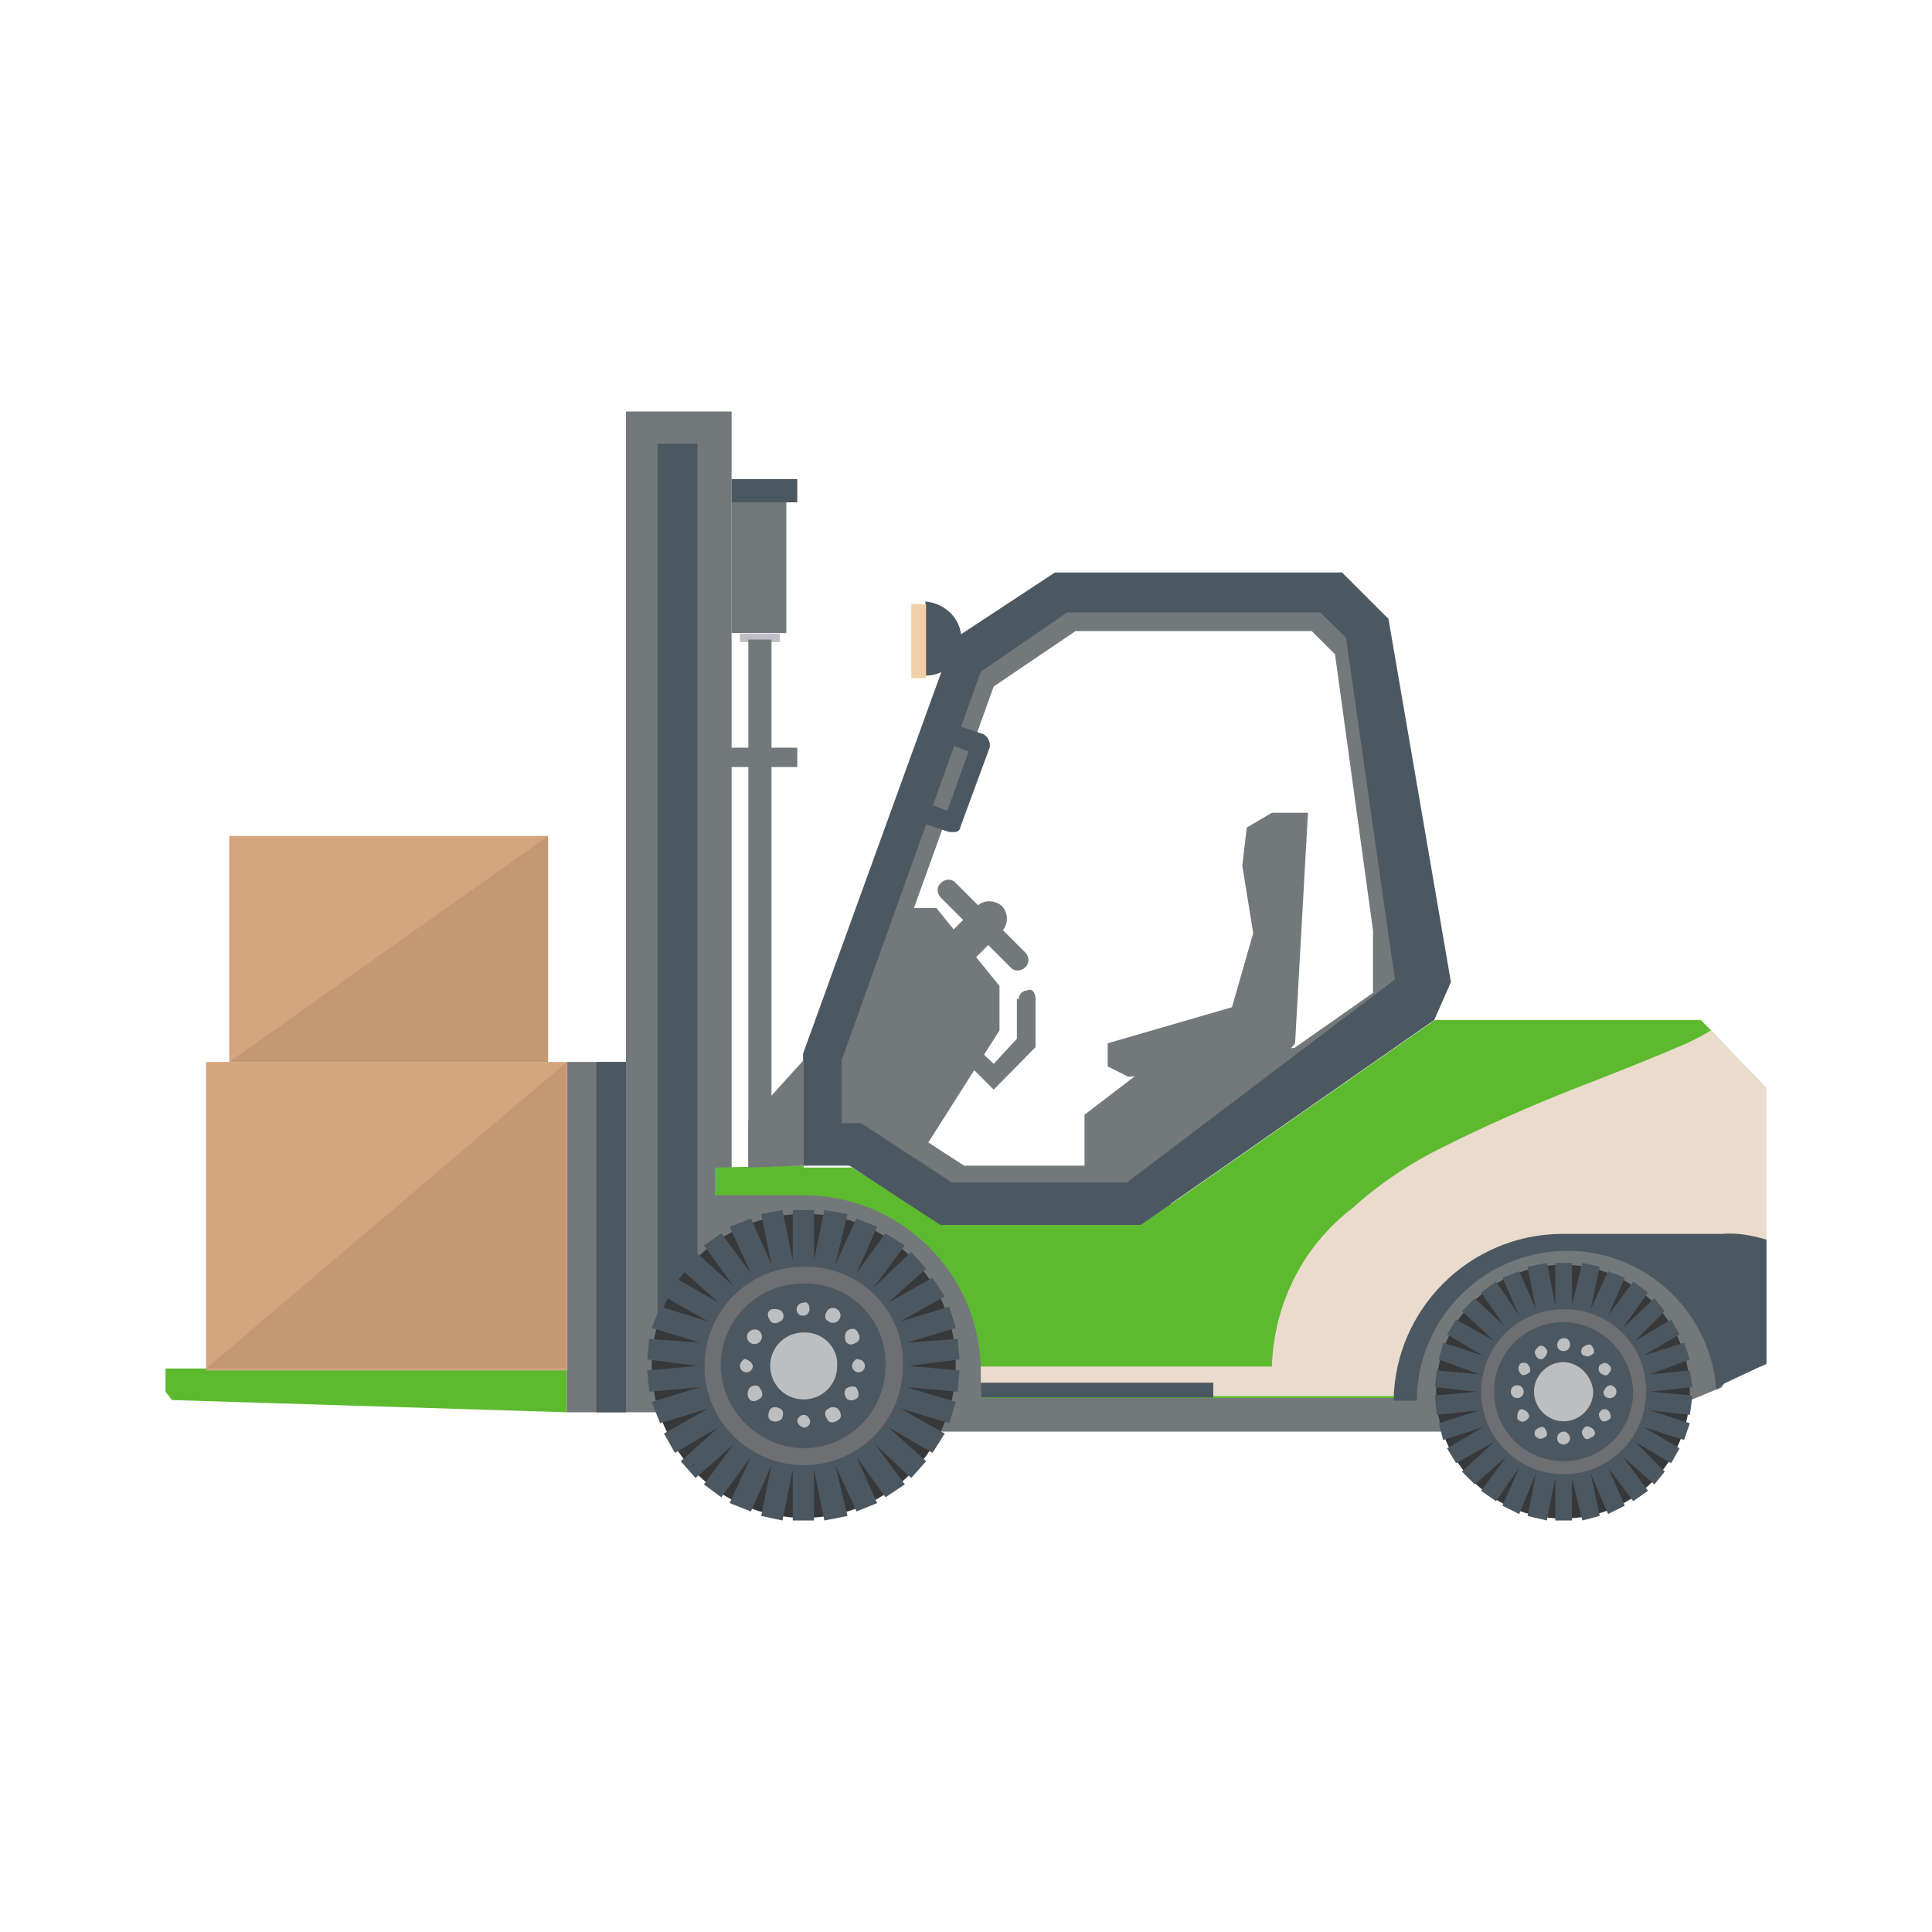 <?xml version="1.0" encoding="utf-8"?>
<!-- Generator: Adobe Illustrator 23.0.2, SVG Export Plug-In . SVG Version: 6.00 Build 0)  -->
<svg version="1.1" id="Layer_1" xmlns="http://www.w3.org/2000/svg" xmlns:xlink="http://www.w3.org/1999/xlink" x="0px" y="0px"
	 viewBox="0 0 300 300" style="enable-background:new 0 0 300 300;" xml:space="preserve">
<style type="text/css">
	.st0{fill:#73787B;}
	.st1{fill:#4C5861;}
	.st2{fill:#5DBA2F;}
	.st3{fill:#C1BDC4;}
	.st4{fill:#EADBCD;}
	.st5{fill:#37383A;}
	.st6{fill:#6E6F72;}
	.st7{fill:#BDBEC0;}
	.st8{fill:#F0CFA9;}
	.st9{fill:#D4A67E;}
	.st10{opacity:0.5;fill:#B68B6A;enable-background:new    ;}
</style>
<title>why-save</title>
<g id="Layer_1-2">
	<rect x="97.2" y="63.9" class="st0" width="16.4" height="155.4"/>
	<rect x="88" y="164.9" class="st0" width="9.2" height="54.4"/>
	<rect x="92.6" y="164.9" class="st1" width="4.6" height="54.4"/>
	<polygon class="st2" points="88,219.3 26.7,217.4 25.7,216.1 25.7,212.5 88,212.5 	"/>
	<rect x="102.1" y="68.9" class="st1" width="6.2" height="145.2"/>
	<rect x="113.6" y="78" class="st0" width="8.5" height="20.3"/>
	<rect x="114.9" y="98.4" class="st3" width="6.2" height="1.3"/>
	<rect x="116.2" y="99.3" class="st0" width="3.6" height="119.7"/>
	<rect x="111" y="116.1" class="st0" width="12.8" height="3"/>
	<rect x="113.6" y="74.4" class="st1" width="10.2" height="3.6"/>
	<path class="st0" d="M214.3,108.5l-1.6-9.5l-6.6-6.6h-41.6l-14.8,9.8L128,162v16.4h6.9l13.1,8.5h28.8l42.3-29.5v-12.8L214.3,108.5z
		 M213.3,154.1L174.9,181h-25.2l-13.1-8.5h-2.6v-9.5l20.3-56.4l0,0L167,98h36.7l3.6,3.6l5.9,42.9V154.1z"/>
	<polygon class="st0" points="117.9,222.3 241.5,222.3 250.6,222.3 267.4,215.4 267.4,186.9 136.6,186.9 122.5,181.3 112.6,181.3 
		112.6,198.4 	"/>
	<path class="st2" d="M265.7,160l-1.6-1.6h-41.3l-42.3,29.5l-3.3,2.3h-30.8l-3.6-2.3l-10.5-6.6h-7.5v4.3c14.9,0,27.2,11.9,27.5,26.9
		v4.6h66.6v-2.6c1.4-12.3,11.6-21.7,23.9-22.3c10.3,0.2,19.6,6.5,23.6,16.1c0,0.3,0.3,0.7,0.3,1c0,0.3,0.3,1.3,0.7,2l0,0
		c0.3,1.1,0.4,2.2,0.3,3.3l4.9-2.3l1.6-0.7v-42.6L265.7,160z"/>
	<path class="st4" d="M265.7,160c-1.7,1-3.4,1.9-5.2,2.6c-4.6,2-10.5,4.3-16.4,6.6c-6.6,2.6-13.4,5.6-20,8.9
		c-5.1,2.5-9.9,5.7-14.1,9.5c-7.7,5.9-12.2,14.9-12.5,24.6h-45.2v4.6h66.6v-1.3c1-13.6,12.8-23.8,26.4-22.9
		c9.8,0.7,18.2,7.1,21.5,16.3c0.3,0.7,0.3,1.3,0.7,2l0,0c0.3,1.1,0.4,2.2,0.3,3.3l4.9-2.3l1.6-0.7v-42.3L265.7,160z"/>
	<path class="st1" d="M274.3,192.5v19.3l-1.6,0.7l-4.9,2.3l-0.3,0.3l-1,0.7c-0.9-12.8-12.1-22.5-24.9-21.5
		c-12,0.9-21.4,10.8-21.6,22.9v0.3h-3.6c0.2-14.2,11.7-25.7,25.9-25.9h25.2C269.7,191.4,272,191.8,274.3,192.5z"/>
	<path class="st5" d="M148.4,212.1c0,13-10.6,23.6-23.6,23.6s-23.6-10.6-23.6-23.6c0-13,10.6-23.6,23.6-23.6l0,0
		c12.9-0.2,23.4,10.1,23.6,23C148.4,211.7,148.4,211.9,148.4,212.1z"/>
	<polygon class="st1" points="149,211.1 148.7,207.9 140.8,208.5 148.4,206.2 147.4,202.9 139.8,205.2 146.7,201.3 144.8,198.4 
		137.9,202.3 143.8,197 141.5,194.4 135.6,200 140.5,193.4 137.5,191.5 133,197.7 136.2,190.5 133,189.2 129.7,196.4 131.6,188.5 
		128,187.9 126.4,195.7 126.4,187.9 123.1,187.9 123.1,195.7 121.5,187.9 118.2,188.5 119.8,196.4 116.6,189.2 113.3,190.5 
		116.6,197.7 112,191.5 109.3,193.4 113.9,199.7 108,194.4 105.7,197 111.6,202.3 104.8,198.4 103.1,201.3 110,205.2 102.5,202.9 
		101.2,206.2 108.7,208.5 100.8,207.9 100.5,211.1 108.4,212.1 100.5,212.8 100.8,216.1 108.7,215.4 101.2,217.7 102.5,221 
		110,218.7 103.1,222.6 104.8,225.6 111.6,221.6 105.7,226.9 108,229.5 113.9,224.3 109.3,230.5 112,232.5 116.6,226.2 113.3,233.4 
		116.6,234.7 119.8,227.5 118.2,235.4 121.5,236.1 123.1,228.2 123.1,236.1 126.4,236.1 126.4,228.2 128,236.1 131.6,235.4 
		129.7,227.5 133,234.7 136.2,233.4 133,226.2 137.5,232.5 140.5,230.5 135.9,224.3 141.5,229.5 143.8,226.9 137.9,221.6 
		144.8,225.6 146.7,222.6 139.8,218.7 147.4,221 148.4,217.7 140.8,215.4 148.7,216.1 149,212.8 141.1,212.1 	"/>
	<path class="st6" d="M140.2,212.1c0,8.5-6.9,15.4-15.3,15.4c0,0,0,0-0.1,0l0,0c-8.5,0-15.4-6.9-15.4-15.3c0,0,0,0,0-0.1l0,0
		c0-8.5,6.9-15.4,15.3-15.4c0,0,0,0,0.1,0l0,0c8.3-0.2,15.2,6.3,15.4,14.5C140.2,211.5,140.2,211.8,140.2,212.1z"/>
	<path class="st1" d="M137.5,212.1c0,7.1-5.7,12.8-12.8,12.8c0,0,0,0,0,0c-7-0.2-12.6-5.8-12.8-12.8c0-7.1,5.7-12.8,12.8-12.8
		c0,0,0,0,0,0l0,0c6.8-0.2,12.6,5.1,12.8,12C137.6,211.6,137.6,211.9,137.5,212.1z"/>
	<path class="st7" d="M125.7,203.3c0,0.5-0.4,1-1,1s-1-0.4-1-1c0-0.5,0.4-1,1-1C125.4,202,125.7,202.6,125.7,203.3z M124.8,219.7
		c-0.5,0-1,0.5-1,1c0.1,0.5,0.5,0.8,1,1l0,0c0.5,0,1-0.4,1-1C125.7,220.1,125.3,219.7,124.8,219.7z M119.8,203.3
		c-0.7,0.3-0.7,1-0.3,1.6c0.3,0.7,1,0.7,1.6,0.3c0.7-0.3,0.7-1,0.3-1.6C121,203.3,120.4,203.2,119.8,203.3z M128.7,218.7
		c-0.7,0.3-0.7,1-0.3,1.6c0.3,0.7,1,0.7,1.6,0.3c0.7-0.3,0.7-1,0.3-1.6C130,218.4,129,218.4,128.7,218.7z M116.2,206.9
		c-0.4,0.5-0.2,1.3,0.3,1.6c0.5,0.4,1.3,0.2,1.6-0.3c0.4-0.5,0.2-1.3-0.3-1.6l0,0C117.3,206.3,116.7,206.4,116.2,206.9z
		 M131.3,215.7c-0.3,0.6-0.1,1.2,0.3,1.6l0,0c0.6,0.3,1.2,0.1,1.6-0.3c0.3-0.3,0-1.3-0.3-1.6C132.4,215.2,131.7,215.3,131.3,215.7z
		 M114.9,212.1c0,0.5,0.4,1,1,1c0.5,0,1-0.4,1-1c0,0,0,0,0,0c-0.1-0.5-0.5-0.8-1-1C115.6,210.8,114.9,211.5,114.9,212.1z
		 M132.3,212.1c0,0.5,0.5,1,1,1c0.5,0,1-0.4,1-1c0-0.5-0.4-1-1-1C133,210.8,132.3,211.5,132.3,212.1z M116.2,217
		c0.3,0.7,1,0.7,1.6,0.3c0.7-0.3,0.7-1,0.3-1.6c-0.3-0.7-1-0.7-1.6-0.3C116.1,215.8,116,216.5,116.2,217z M131.3,208.2
		c0.3,0.7,1,0.7,1.6,0.3l0,0c0.7-0.3,0.7-1,0.3-1.6c-0.3-0.7-1-0.7-1.6-0.3l0,0C131.2,207,131.1,207.6,131.3,208.2z M119.8,220.6
		c0.6,0.3,1.2,0.1,1.6-0.3l0,0c0.3-0.7,0.3-1.3-0.3-1.6c-0.7-0.3-1.3-0.3-1.6,0.3l0,0C119.2,219.7,119.2,220.3,119.8,220.6z
		 M128.7,205.2c0.5,0.4,1.3,0.2,1.6-0.3c0.4-0.5,0.2-1.3-0.3-1.6c-0.5-0.4-1.3-0.2-1.6,0.3C128,204.3,128,204.9,128.7,205.2z"/>
	<path class="st7" d="M130,212.1c0,2.9-2.3,5.2-5.2,5.2c-2.9,0-5.2-2.3-5.2-5.2c0-2.9,2.3-5.2,5.2-5.2h0l0,0c2.7-0.1,5.1,2,5.2,4.7
		C130,211.8,130,211.9,130,212.1z"/>
	<path class="st5" d="M262.4,216.1c0,10.9-8.8,19.7-19.7,19.7c-10.9,0-19.7-8.8-19.7-19.7c0-10.9,8.8-19.7,19.7-19.7
		C253.6,196.4,262.4,205.2,262.4,216.1z"/>
	<polygon class="st1" points="262.8,215.4 262.4,212.8 256.2,213.4 262.4,211.1 261.5,208.5 255.2,210.5 260.8,207.2 259.5,204.9 
		253.9,208.2 258.5,203.6 256.9,201.6 252,206.2 255.9,200.7 253.6,199 249.7,204.3 252.3,198.4 249.7,197.4 247,203.3 248.4,196.7 
		245.7,196.1 244.1,202.6 244.1,196.1 241.5,196.1 241.5,202.6 240.2,196.1 237.2,196.7 238.5,203.3 235.9,197.4 233.3,198.4 
		235.9,204.3 232.3,199 230,200.7 233.6,205.9 229,201.6 227,203.6 232,208.2 226.1,204.9 224.7,207.2 230.3,210.5 224.1,208.5 
		223.4,211.1 229.7,213.4 223.1,212.8 222.8,215.4 229.3,216.1 222.8,216.7 223.1,219.7 229.7,219 223.4,221 224.1,223.6 
		230.3,221.6 224.7,224.9 226.1,227.2 232,223.9 227,228.5 229,230.5 233.9,226.2 230,231.5 232.3,233.1 235.9,227.9 233.3,233.8 
		235.9,235.1 238.5,228.8 237.2,235.4 240.2,236.1 241.5,229.5 241.5,236.1 244.1,236.1 244.1,229.5 245.7,236.1 248.4,235.4 
		247,228.8 249.7,235.1 252.3,233.8 249.7,227.9 253.6,233.1 255.9,231.5 252,226.2 256.9,230.5 258.5,228.5 253.9,223.9 
		259.5,227.2 260.8,224.9 255.2,221.6 261.5,223.6 262.4,221 256.2,219 262.4,219.7 262.8,216.7 256.2,216.1 	"/>
	<path class="st6" d="M255.6,216.1c0,7.1-5.7,12.8-12.8,12.8l0,0l0,0c-7.1,0-12.8-5.7-12.8-12.8l0,0l0,0c0-7.1,5.7-12.8,12.8-12.8
		l0,0c7-0.1,12.7,5.4,12.8,12.4C255.6,215.8,255.6,215.9,255.6,216.1z"/>
	<path class="st1" d="M253.6,216.1c0,6-4.8,10.8-10.8,10.8c-6,0-10.8-4.8-10.8-10.8c0-6,4.8-10.8,10.8-10.8l0,0l0,0
		C248.7,205.4,253.4,210.2,253.6,216.1z"/>
	<path class="st7" d="M243.8,208.8c0,0.5-0.4,1-1,1s-1-0.4-1-1c0-0.5,0.4-1,1-1c0.5-0.1,0.9,0.3,1,0.8
		C243.8,208.7,243.8,208.8,243.8,208.8z M242.8,222.3c-0.5,0-1,0.4-1,1s0.4,1,1,1c0.5,0,1-0.4,1-1
		C243.7,222.7,243.3,222.3,242.8,222.3z M238.8,209.2c-0.3,0.3-0.7,0.7-0.3,1.3c0.3,0.7,1,0.7,1.3,0.3c0.3-0.3,0.7-1,0.3-1.3
		c-0.2-0.4-0.6-0.6-1.1-0.5C239,209.1,238.9,209.1,238.8,209.2z M246.1,221.6c-0.3,0.3-0.7,0.7-0.3,1.3c0.3,0.7,0.7,0.7,1.3,0.3
		c0.7-0.3,0.7-0.7,0.3-1.3l0,0C247,221.6,246.4,221.3,246.1,221.6z M235.9,212.1c-0.3,0.3,0,1,0.3,1.3s1,0,1.3-0.3s0-1-0.3-1.3
		S235.9,211.5,235.9,212.1z M248.4,219.3c-0.3,0.3,0,1,0.3,1.3s1,0,1.3-0.3c0.3-0.3,0-1-0.3-1.3S248.7,218.7,248.4,219.3z
		 M234.6,216.1c0,0.5,0.4,1,1,1c0.5,0,1-0.4,1-1c0-0.5-0.4-1-1-1l0,0C235,215.1,234.6,215.5,234.6,216.1z M249,216.1
		c-0.1,0.5,0.3,0.9,0.8,1c0.1,0,0.1,0,0.2,0l0,0c0.5,0,1-0.4,1-1c0-0.5-0.4-1-1-1C249.5,215.2,249.2,215.6,249,216.1z M235.6,220.3
		c0.3,0.3,0.7,0.7,1.3,0.3s0.7-0.7,0.3-1.3l0,0c-0.3-0.3-1-0.7-1.3-0.3S235.6,219.7,235.6,220.3z M248.4,213.1
		c0.3,0.3,1,0.7,1.3,0.3s0.7-0.7,0.3-1.3l0,0c-0.3-0.3-0.7-0.7-1.3-0.3l0,0C248.4,211.8,248,212.5,248.4,213.1z M238.8,223.3
		c0.3,0.3,1,0,1.3-0.3s0-1-0.3-1.3s-1,0-1.3,0.3c-0.3,0.3-0.3,0.9,0.1,1.2C238.7,223.2,238.7,223.2,238.8,223.3z M246.1,210.5
		c0.3,0.3,1,0,1.3-0.3s0-1-0.3-1.3c-0.3-0.3-1,0-1.3,0.3C245.4,209.5,245.4,210.5,246.1,210.5z"/>
	<path class="st7" d="M247.4,216.1c0,2.5-2.1,4.6-4.6,4.6c-2.5,0-4.6-2.1-4.6-4.6c0-2.5,2.1-4.6,4.6-4.6c0,0,0,0,0,0
		C245.2,211.6,247.2,213.6,247.4,216.1z"/>
	<polygon class="st0" points="139.5,141 145.4,141 155.2,153.1 155.2,160 142.5,180 130.3,178 129,163.3 	"/>
	<polygon class="st0" points="205.7,162.3 179.5,164.6 168.4,173.1 168.4,183.9 175.9,183.9 	"/>
	<path class="st1" d="M215.6,96.1L215.6,96.1l-7.2-7.2h-44.6L148,99.3l-23.3,64.3V181h7.2l14.1,9.2h31.1l45.6-31.8l2.6-5.9
		L215.6,96.1z M216.6,152.1l-41.6,31.5h-27.2l-14.1-9.2h-3v-9.8l21.6-60.3l0,0l13.4-9.2h39.3L209,99l6.6,46.2L216.6,152.1z"/>
	<polygon class="st0" points="197.5,126.2 203.1,126.2 201.1,162 198.5,165.2 175.2,167.2 172,165.6 172,162 191.3,156.4 
		194.6,144.9 192.9,134.4 193.6,128.5 	"/>
	<polygon class="st0" points="154.3,169.2 150.3,165.2 152.3,163.3 154.3,165.2 157.9,161.3 157.9,155.1 160.8,155.1 160.8,162.6 	
		"/>
	<path class="st0" d="M160.8,155.1c0,0.7-0.6,1.3-1.3,1.3s-1.3-0.6-1.3-1.3c0-0.7,0.6-1.3,1.3-1.3
		C160.2,153.4,160.8,154.1,160.8,155.1z"/>
	<path class="st0" d="M159.2,147.9c0.6,0.6,0.7,1.6,0.1,2.2c0,0,0,0-0.1,0.1l0,0c-0.6,0.6-1.6,0.7-2.2,0.1c0,0,0,0-0.1-0.1l0,0
		l-10.8-10.8c-0.6-0.6-0.7-1.6-0.1-2.2c0,0,0,0,0.1-0.1l0,0c0.6-0.6,1.6-0.7,2.2-0.1c0,0,0,0,0.1,0.1l0,0L159.2,147.9z"/>
	<path class="st0" d="M155.6,140.7c1,1.1,1,2.8,0,3.9l-5.2,5.2c-1.1,1-2.8,1-3.9,0l0,0c-1-1.1-1-2.8,0-3.9l0,0l5.2-5.2
		C152.8,139.7,154.4,139.7,155.6,140.7z"/>
	<path class="st1" d="M147.7,129.2h-0.3l-3.9-1.3c-0.8-0.3-1.2-1.2-1-2c0.1-0.7,0.9-1.2,1.6-1.1c0.1,0,0.2,0.1,0.4,0.1l0,0l2.6,1
		l3.3-9.2l-2.6-1c-0.8-0.3-1.3-1.2-1-2c0.3-0.8,1.2-1.3,2-1l0,0l3.9,1.3c0.7,0.4,1.1,1.2,1,2l-4.6,12.5c0,0.3-0.3,0.6-0.7,0.7H147.7
		z"/>
	<path class="st1" d="M149.3,99.3c0,3.1-2.4,5.6-5.5,5.6c0,0,0,0-0.1,0l0,0V93.4C146.9,93.7,149.3,96.2,149.3,99.3z"/>
	<rect x="141.5" y="93.8" class="st8" width="2.3" height="11.5"/>
	<polygon class="st2" points="124.8,185.6 111,185.6 111,181.3 124.8,181 	"/>
	<polygon class="st0" points="124.8,180.7 124.8,181 116.2,181.3 116.2,174.1 124.8,164.6 	"/>
	<rect x="152.3" y="214.7" class="st1" width="36.1" height="2.3"/>
	<rect x="32" y="164.9" class="st9" width="56.1" height="47.9"/>
	<polygon class="st10" points="88,164.9 88,212.5 32,212.5 	"/>
	<rect x="35.6" y="129.8" class="st9" width="49.5" height="35.1"/>
	<polygon class="st10" points="85.1,129.8 35.6,164.9 85.1,164.9 	"/>
</g>
</svg>
